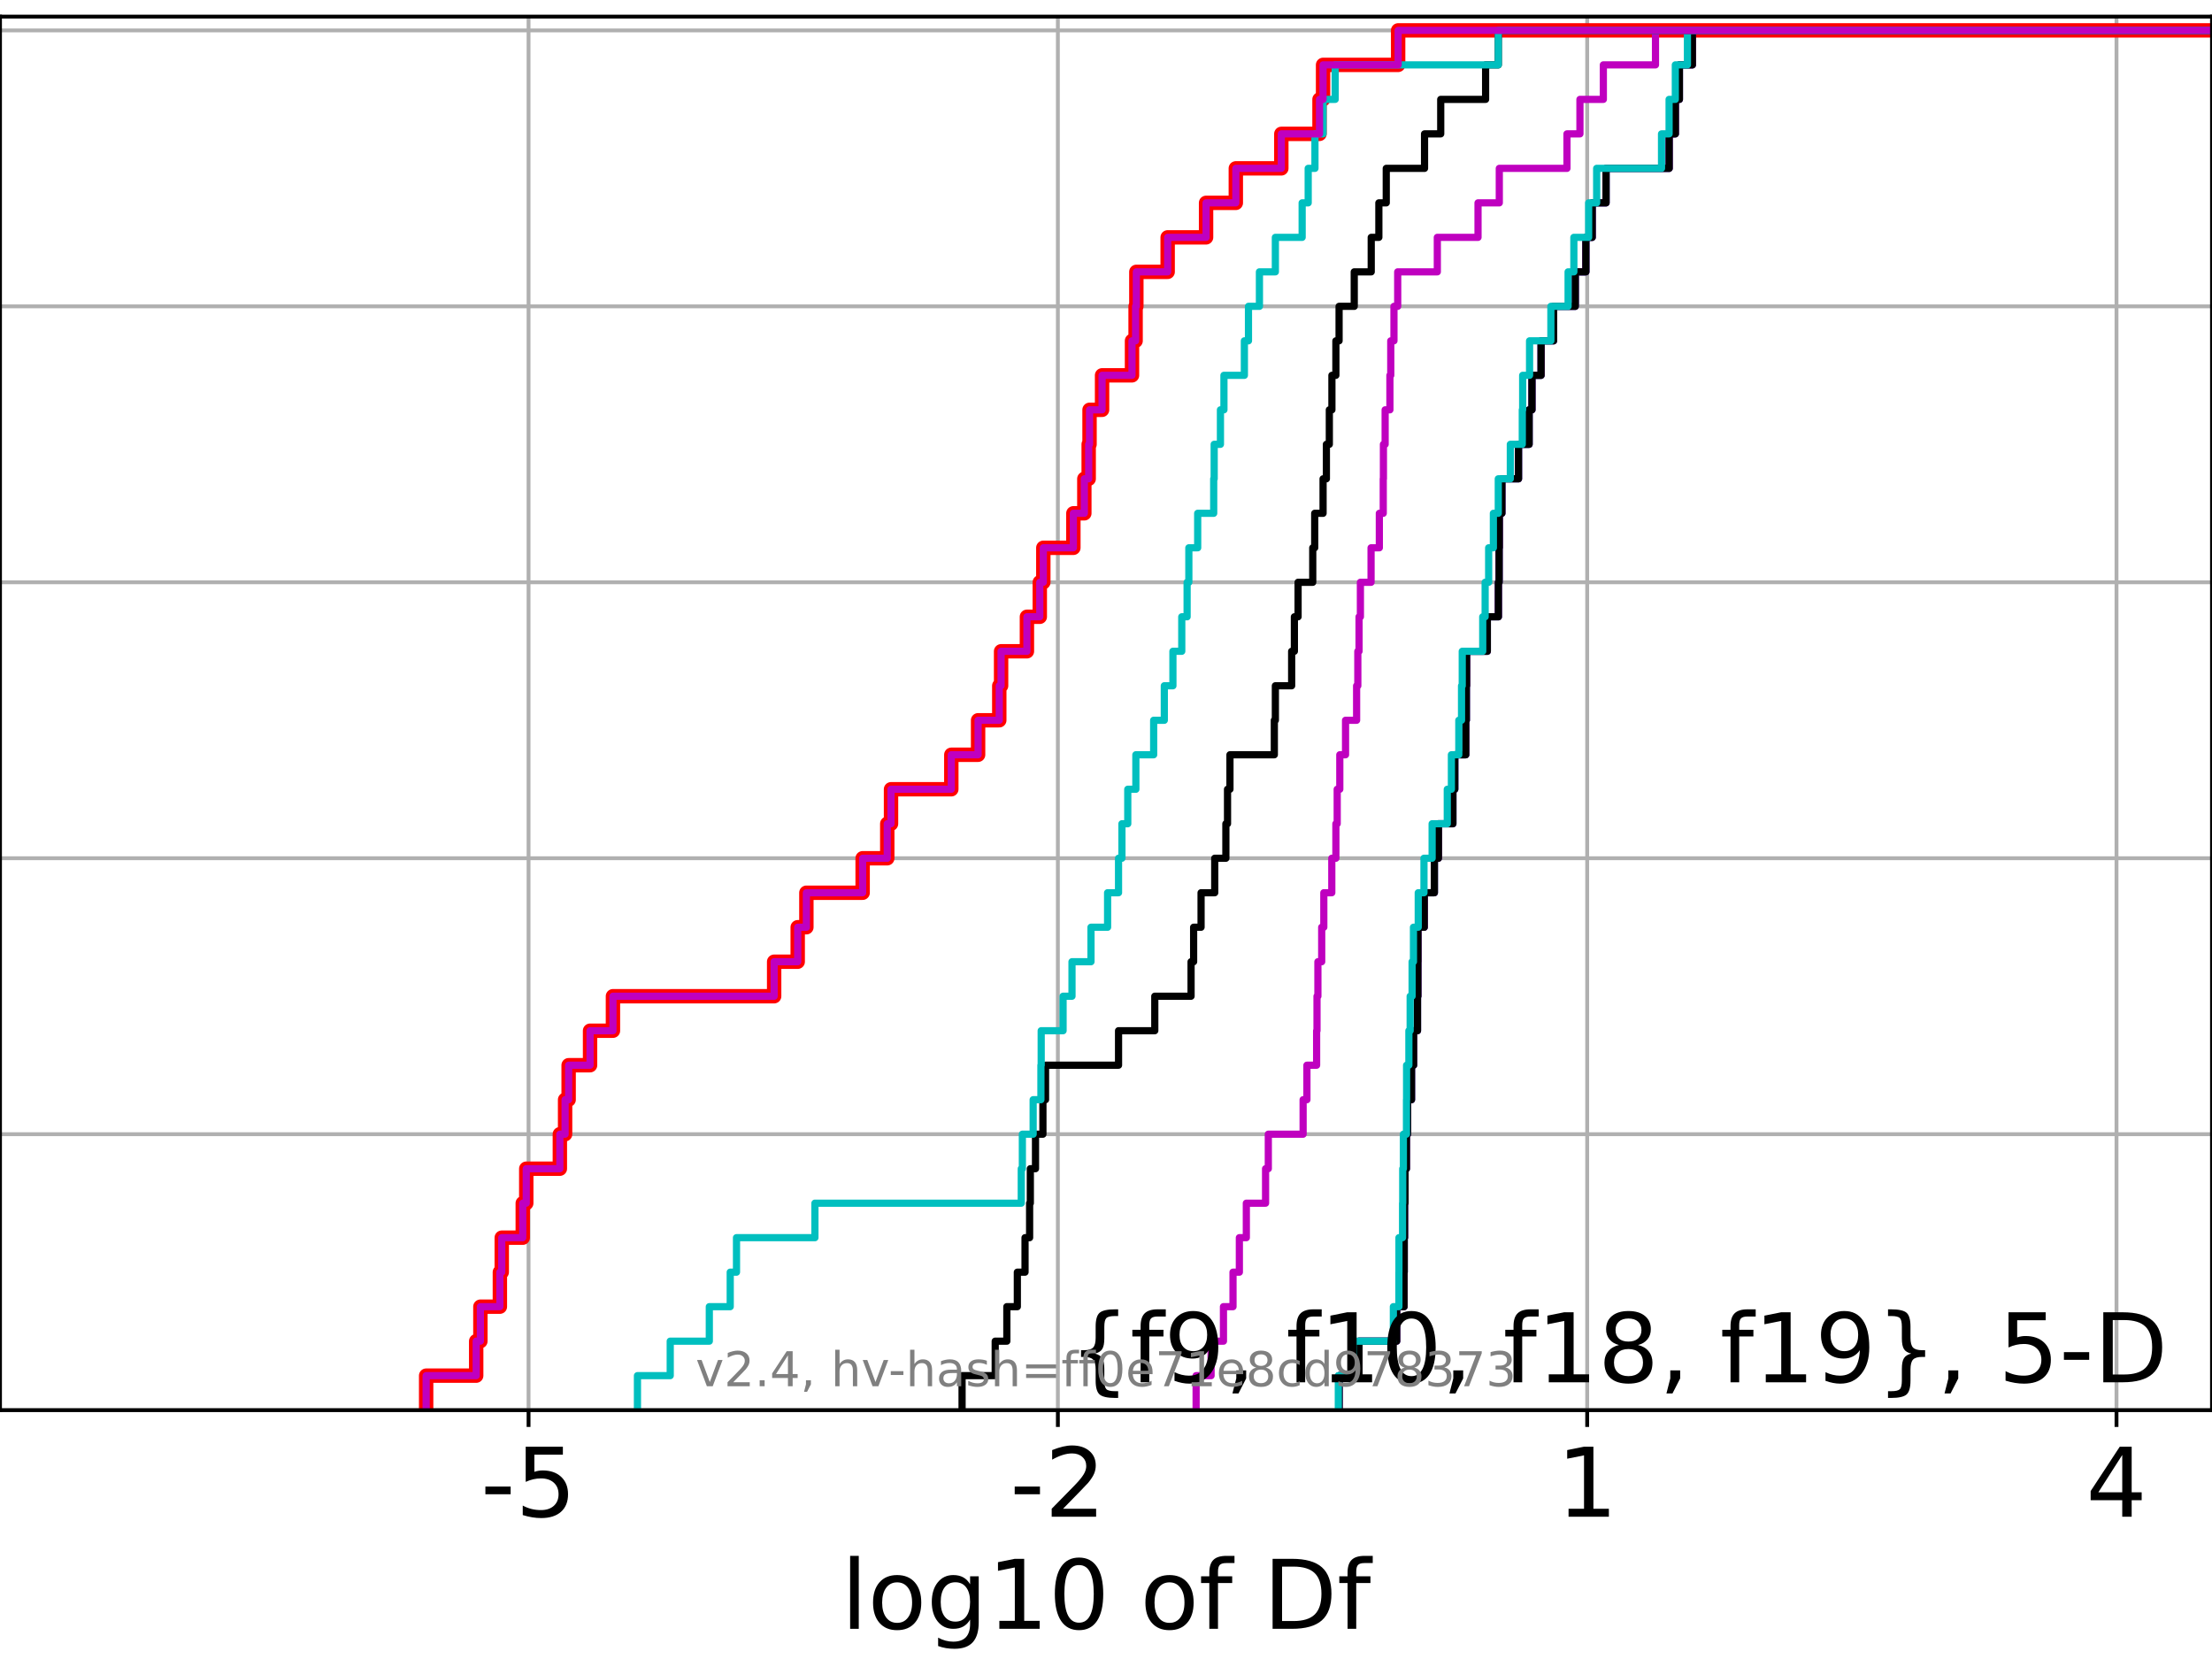 <?xml version="1.0" encoding="utf-8" standalone="no"?>
<!DOCTYPE svg PUBLIC "-//W3C//DTD SVG 1.1//EN"
  "http://www.w3.org/Graphics/SVG/1.1/DTD/svg11.dtd">
<!-- Created with matplotlib (https://matplotlib.org/) -->
<svg height="345.6pt" version="1.1" viewBox="0 0 460.8 345.6" width="460.8pt" xmlns="http://www.w3.org/2000/svg" xmlns:xlink="http://www.w3.org/1999/xlink">
 <defs>
  <style type="text/css">*{stroke-linecap:butt;stroke-linejoin:round;}</style>
 </defs>
 <g id="figure_1">
  <g id="patch_1">
   <path d="M 0 345.6 
L 460.8 345.6 
L 460.8 0 
L 0 0 
z
" style="fill:#ffffff;"/>
  </g>
  <g id="axes_1">
   <g id="patch_2">
    <path d="M 0 293.76 
L 460.8 293.76 
L 460.8 3.456 
L 0 3.456 
z
" style="fill:#ffffff;"/>
   </g>
   <g id="matplotlib.axis_1">
    <g id="xtick_1">
     <g id="line2d_1">
      <path clip-path="url(#p6719c7f903)" d="M 110.108 293.76 
L 110.108 3.456 
" style="fill:none;stroke:#b0b0b0;stroke-linecap:square;stroke-width:0.8;"/>
     </g>
     <g id="line2d_2">
      <defs>
       <path d="M 0 0 
L 0 3.5 
" id="m35ee114871" style="stroke:#000000;stroke-width:0.8;"/>
      </defs>
      <g>
       <use style="stroke:#000000;stroke-width:0.8;" x="110.108" xlink:href="#m35ee114871" y="293.76"/>
      </g>
     </g>
     <g id="text_1">
      <!-- -5 -->
      <g transform="translate(100.137 315.957)scale(0.2 -0.2)">
       <defs>
        <path d="M 4.891 31.391 
L 31.203 31.391 
L 31.203 23.391 
L 4.891 23.391 
z
" id="DejaVuSans-45"/>
        <path d="M 10.797 72.906 
L 49.516 72.906 
L 49.516 64.594 
L 19.828 64.594 
L 19.828 46.734 
Q 21.969 47.469 24.109 47.828 
Q 26.266 48.188 28.422 48.188 
Q 40.625 48.188 47.75 41.5 
Q 54.891 34.812 54.891 23.391 
Q 54.891 11.625 47.562 5.094 
Q 40.234 -1.422 26.906 -1.422 
Q 22.312 -1.422 17.547 -0.641 
Q 12.797 0.141 7.719 1.703 
L 7.719 11.625 
Q 12.109 9.234 16.797 8.062 
Q 21.484 6.891 26.703 6.891 
Q 35.156 6.891 40.078 11.328 
Q 45.016 15.766 45.016 23.391 
Q 45.016 31 40.078 35.438 
Q 35.156 39.891 26.703 39.891 
Q 22.75 39.891 18.812 39.016 
Q 14.891 38.141 10.797 36.281 
z
" id="DejaVuSans-53"/>
       </defs>
       <use xlink:href="#DejaVuSans-45"/>
       <use x="36.084" xlink:href="#DejaVuSans-53"/>
      </g>
     </g>
    </g>
    <g id="xtick_2">
     <g id="line2d_3">
      <path clip-path="url(#p6719c7f903)" d="M 220.374 293.76 
L 220.374 3.456 
" style="fill:none;stroke:#b0b0b0;stroke-linecap:square;stroke-width:0.8;"/>
     </g>
     <g id="line2d_4">
      <g>
       <use style="stroke:#000000;stroke-width:0.8;" x="220.374" xlink:href="#m35ee114871" y="293.76"/>
      </g>
     </g>
     <g id="text_2">
      <!-- -2 -->
      <g transform="translate(210.404 315.957)scale(0.2 -0.2)">
       <defs>
        <path d="M 19.188 8.297 
L 53.609 8.297 
L 53.609 0 
L 7.328 0 
L 7.328 8.297 
Q 12.938 14.109 22.625 23.891 
Q 32.328 33.688 34.812 36.531 
Q 39.547 41.844 41.422 45.531 
Q 43.312 49.219 43.312 52.781 
Q 43.312 58.594 39.234 62.25 
Q 35.156 65.922 28.609 65.922 
Q 23.969 65.922 18.812 64.312 
Q 13.672 62.703 7.812 59.422 
L 7.812 69.391 
Q 13.766 71.781 18.938 73 
Q 24.125 74.219 28.422 74.219 
Q 39.75 74.219 46.484 68.547 
Q 53.219 62.891 53.219 53.422 
Q 53.219 48.922 51.531 44.891 
Q 49.859 40.875 45.406 35.406 
Q 44.188 33.984 37.641 27.219 
Q 31.109 20.453 19.188 8.297 
z
" id="DejaVuSans-50"/>
       </defs>
       <use xlink:href="#DejaVuSans-45"/>
       <use x="36.084" xlink:href="#DejaVuSans-50"/>
      </g>
     </g>
    </g>
    <g id="xtick_3">
     <g id="line2d_5">
      <path clip-path="url(#p6719c7f903)" d="M 330.64 293.76 
L 330.64 3.456 
" style="fill:none;stroke:#b0b0b0;stroke-linecap:square;stroke-width:0.8;"/>
     </g>
     <g id="line2d_6">
      <g>
       <use style="stroke:#000000;stroke-width:0.8;" x="330.64" xlink:href="#m35ee114871" y="293.76"/>
      </g>
     </g>
     <g id="text_3">
      <!-- 1 -->
      <g transform="translate(324.278 315.957)scale(0.2 -0.2)">
       <defs>
        <path d="M 12.406 8.297 
L 28.516 8.297 
L 28.516 63.922 
L 10.984 60.406 
L 10.984 69.391 
L 28.422 72.906 
L 38.281 72.906 
L 38.281 8.297 
L 54.391 8.297 
L 54.391 0 
L 12.406 0 
z
" id="DejaVuSans-49"/>
       </defs>
       <use xlink:href="#DejaVuSans-49"/>
      </g>
     </g>
    </g>
    <g id="xtick_4">
     <g id="line2d_7">
      <path clip-path="url(#p6719c7f903)" d="M 440.907 293.76 
L 440.907 3.456 
" style="fill:none;stroke:#b0b0b0;stroke-linecap:square;stroke-width:0.8;"/>
     </g>
     <g id="line2d_8">
      <g>
       <use style="stroke:#000000;stroke-width:0.8;" x="440.907" xlink:href="#m35ee114871" y="293.76"/>
      </g>
     </g>
     <g id="text_4">
      <!-- 4 -->
      <g transform="translate(434.544 315.957)scale(0.2 -0.2)">
       <defs>
        <path d="M 37.797 64.312 
L 12.891 25.391 
L 37.797 25.391 
z
M 35.203 72.906 
L 47.609 72.906 
L 47.609 25.391 
L 58.016 25.391 
L 58.016 17.188 
L 47.609 17.188 
L 47.609 0 
L 37.797 0 
L 37.797 17.188 
L 4.891 17.188 
L 4.891 26.703 
z
" id="DejaVuSans-52"/>
       </defs>
       <use xlink:href="#DejaVuSans-52"/>
      </g>
     </g>
    </g>
    <g id="text_5">
     <!-- log10 of Df -->
     <g transform="translate(175.214 339.313)scale(0.2 -0.2)">
      <defs>
       <path d="M 9.422 75.984 
L 18.406 75.984 
L 18.406 0 
L 9.422 0 
z
" id="DejaVuSans-108"/>
       <path d="M 30.609 48.391 
Q 23.391 48.391 19.188 42.75 
Q 14.984 37.109 14.984 27.297 
Q 14.984 17.484 19.156 11.844 
Q 23.344 6.203 30.609 6.203 
Q 37.797 6.203 41.984 11.859 
Q 46.188 17.531 46.188 27.297 
Q 46.188 37.016 41.984 42.703 
Q 37.797 48.391 30.609 48.391 
z
M 30.609 56 
Q 42.328 56 49.016 48.375 
Q 55.719 40.766 55.719 27.297 
Q 55.719 13.875 49.016 6.219 
Q 42.328 -1.422 30.609 -1.422 
Q 18.844 -1.422 12.172 6.219 
Q 5.516 13.875 5.516 27.297 
Q 5.516 40.766 12.172 48.375 
Q 18.844 56 30.609 56 
z
" id="DejaVuSans-111"/>
       <path d="M 45.406 27.984 
Q 45.406 37.75 41.375 43.109 
Q 37.359 48.484 30.078 48.484 
Q 22.859 48.484 18.828 43.109 
Q 14.797 37.75 14.797 27.984 
Q 14.797 18.266 18.828 12.891 
Q 22.859 7.516 30.078 7.516 
Q 37.359 7.516 41.375 12.891 
Q 45.406 18.266 45.406 27.984 
z
M 54.391 6.781 
Q 54.391 -7.172 48.188 -13.984 
Q 42 -20.797 29.203 -20.797 
Q 24.469 -20.797 20.266 -20.094 
Q 16.062 -19.391 12.109 -17.922 
L 12.109 -9.188 
Q 16.062 -11.328 19.922 -12.344 
Q 23.781 -13.375 27.781 -13.375 
Q 36.625 -13.375 41.016 -8.766 
Q 45.406 -4.156 45.406 5.172 
L 45.406 9.625 
Q 42.625 4.781 38.281 2.391 
Q 33.938 0 27.875 0 
Q 17.828 0 11.672 7.656 
Q 5.516 15.328 5.516 27.984 
Q 5.516 40.672 11.672 48.328 
Q 17.828 56 27.875 56 
Q 33.938 56 38.281 53.609 
Q 42.625 51.219 45.406 46.391 
L 45.406 54.688 
L 54.391 54.688 
z
" id="DejaVuSans-103"/>
       <path d="M 31.781 66.406 
Q 24.172 66.406 20.328 58.906 
Q 16.5 51.422 16.5 36.375 
Q 16.5 21.391 20.328 13.891 
Q 24.172 6.391 31.781 6.391 
Q 39.453 6.391 43.281 13.891 
Q 47.125 21.391 47.125 36.375 
Q 47.125 51.422 43.281 58.906 
Q 39.453 66.406 31.781 66.406 
z
M 31.781 74.219 
Q 44.047 74.219 50.516 64.516 
Q 56.984 54.828 56.984 36.375 
Q 56.984 17.969 50.516 8.266 
Q 44.047 -1.422 31.781 -1.422 
Q 19.531 -1.422 13.062 8.266 
Q 6.594 17.969 6.594 36.375 
Q 6.594 54.828 13.062 64.516 
Q 19.531 74.219 31.781 74.219 
z
" id="DejaVuSans-48"/>
       <path id="DejaVuSans-32"/>
       <path d="M 37.109 75.984 
L 37.109 68.5 
L 28.516 68.5 
Q 23.688 68.5 21.797 66.547 
Q 19.922 64.594 19.922 59.516 
L 19.922 54.688 
L 34.719 54.688 
L 34.719 47.703 
L 19.922 47.703 
L 19.922 0 
L 10.891 0 
L 10.891 47.703 
L 2.297 47.703 
L 2.297 54.688 
L 10.891 54.688 
L 10.891 58.5 
Q 10.891 67.625 15.141 71.797 
Q 19.391 75.984 28.609 75.984 
z
" id="DejaVuSans-102"/>
       <path d="M 19.672 64.797 
L 19.672 8.109 
L 31.594 8.109 
Q 46.688 8.109 53.688 14.938 
Q 60.688 21.781 60.688 36.531 
Q 60.688 51.172 53.688 57.984 
Q 46.688 64.797 31.594 64.797 
z
M 9.812 72.906 
L 30.078 72.906 
Q 51.266 72.906 61.172 64.094 
Q 71.094 55.281 71.094 36.531 
Q 71.094 17.672 61.125 8.828 
Q 51.172 0 30.078 0 
L 9.812 0 
z
" id="DejaVuSans-68"/>
      </defs>
      <use xlink:href="#DejaVuSans-108"/>
      <use x="27.783" xlink:href="#DejaVuSans-111"/>
      <use x="88.965" xlink:href="#DejaVuSans-103"/>
      <use x="152.441" xlink:href="#DejaVuSans-49"/>
      <use x="216.064" xlink:href="#DejaVuSans-48"/>
      <use x="279.688" xlink:href="#DejaVuSans-32"/>
      <use x="311.475" xlink:href="#DejaVuSans-111"/>
      <use x="372.656" xlink:href="#DejaVuSans-102"/>
      <use x="407.861" xlink:href="#DejaVuSans-32"/>
      <use x="439.648" xlink:href="#DejaVuSans-68"/>
      <use x="516.65" xlink:href="#DejaVuSans-102"/>
     </g>
    </g>
   </g>
   <g id="matplotlib.axis_2">
    <g id="ytick_1">
     <g id="line2d_9">
      <path clip-path="url(#p6719c7f903)" d="M 0 293.76 
L 460.8 293.76 
" style="fill:none;stroke:#b0b0b0;stroke-linecap:square;stroke-width:0.8;"/>
     </g>
     <g id="line2d_10">
      <defs>
       <path d="M 0 0 
L -3.5 0 
" id="m61e2b3cc08" style="stroke:#000000;stroke-width:0.8;"/>
      </defs>
      <g>
       <use style="stroke:#000000;stroke-width:0.8;" x="0" xlink:href="#m61e2b3cc08" y="293.76"/>
      </g>
     </g>
    </g>
    <g id="ytick_2">
     <g id="line2d_11">
      <path clip-path="url(#p6719c7f903)" d="M 0 236.274 
L 460.8 236.274 
" style="fill:none;stroke:#b0b0b0;stroke-linecap:square;stroke-width:0.8;"/>
     </g>
     <g id="line2d_12">
      <g>
       <use style="stroke:#000000;stroke-width:0.8;" x="0" xlink:href="#m61e2b3cc08" y="236.274"/>
      </g>
     </g>
    </g>
    <g id="ytick_3">
     <g id="line2d_13">
      <path clip-path="url(#p6719c7f903)" d="M 0 178.788 
L 460.8 178.788 
" style="fill:none;stroke:#b0b0b0;stroke-linecap:square;stroke-width:0.8;"/>
     </g>
     <g id="line2d_14">
      <g>
       <use style="stroke:#000000;stroke-width:0.8;" x="0" xlink:href="#m61e2b3cc08" y="178.788"/>
      </g>
     </g>
    </g>
    <g id="ytick_4">
     <g id="line2d_15">
      <path clip-path="url(#p6719c7f903)" d="M 0 121.302 
L 460.8 121.302 
" style="fill:none;stroke:#b0b0b0;stroke-linecap:square;stroke-width:0.8;"/>
     </g>
     <g id="line2d_16">
      <g>
       <use style="stroke:#000000;stroke-width:0.8;" x="0" xlink:href="#m61e2b3cc08" y="121.302"/>
      </g>
     </g>
    </g>
    <g id="ytick_5">
     <g id="line2d_17">
      <path clip-path="url(#p6719c7f903)" d="M 0 63.816 
L 460.8 63.816 
" style="fill:none;stroke:#b0b0b0;stroke-linecap:square;stroke-width:0.8;"/>
     </g>
     <g id="line2d_18">
      <g>
       <use style="stroke:#000000;stroke-width:0.8;" x="0" xlink:href="#m61e2b3cc08" y="63.816"/>
      </g>
     </g>
    </g>
    <g id="ytick_6">
     <g id="line2d_19">
      <path clip-path="url(#p6719c7f903)" d="M 0 6.33 
L 460.8 6.33 
" style="fill:none;stroke:#b0b0b0;stroke-linecap:square;stroke-width:0.8;"/>
     </g>
     <g id="line2d_20">
      <g>
       <use style="stroke:#000000;stroke-width:0.8;" x="0" xlink:href="#m61e2b3cc08" y="6.33"/>
      </g>
     </g>
    </g>
   </g>
   <g id="line2d_21">
    <path clip-path="url(#p6719c7f903)" d="M 88.774 293.76 
L 88.774 286.574 
L 99.198 286.574 
L 99.198 279.389 
L 100.074 279.389 
L 100.074 272.203 
L 104.133 272.203 
L 104.133 265.017 
L 104.523 265.017 
L 104.523 257.831 
L 108.899 257.831 
L 108.899 250.646 
L 109.629 250.646 
L 109.629 243.46 
L 116.628 243.46 
L 116.628 236.274 
L 117.719 236.274 
L 117.719 229.088 
L 118.456 229.088 
L 118.456 221.903 
L 122.92 221.903 
L 122.92 214.717 
L 127.687 214.717 
L 127.687 207.531 
L 161.268 207.531 
L 161.268 200.345 
L 166.176 200.345 
L 166.176 193.16 
L 167.983 193.16 
L 167.983 185.974 
L 179.703 185.974 
L 179.703 178.788 
L 184.833 178.788 
L 184.833 171.602 
L 185.616 171.602 
L 185.616 164.417 
L 198.176 164.417 
L 198.176 157.231 
L 203.756 157.231 
L 203.756 150.045 
L 208.167 150.045 
L 208.167 142.859 
L 208.546 142.859 
L 208.546 135.674 
L 213.926 135.674 
L 213.926 128.488 
L 216.606 128.488 
L 216.606 121.302 
L 217.343 121.302 
L 217.343 114.116 
L 223.604 114.116 
L 223.604 106.931 
L 225.887 106.931 
L 225.887 99.745 
L 226.792 99.745 
L 226.792 92.559 
L 226.971 92.559 
L 226.971 85.373 
L 229.581 85.373 
L 229.581 78.188 
L 235.817 78.188 
L 235.817 71.002 
L 236.566 71.002 
L 236.566 63.816 
L 236.723 63.816 
L 236.723 56.63 
L 243.244 56.63 
L 243.244 49.445 
L 251.247 49.445 
L 251.247 42.259 
L 257.445 42.259 
L 257.445 35.073 
L 266.924 35.073 
L 266.924 27.888 
L 274.878 27.888 
L 274.878 20.702 
L 275.619 20.702 
L 275.619 13.516 
L 291.259 13.516 
L 291.259 6.33 
L 291.259 6.33 
L 291.259 6.33 
L 460.8 6.33 
" style="fill:none;stroke:#ff0000;stroke-linecap:square;stroke-width:3;"/>
   </g>
   <g id="line2d_22">
    <path clip-path="url(#p6719c7f903)" d="M 278.961 293.76 
L 278.961 286.574 
L 283.1 286.574 
L 283.1 279.389 
L 290.954 279.389 
L 290.954 272.203 
L 292.488 272.203 
L 292.488 265.017 
L 292.523 265.017 
L 292.523 257.831 
L 292.587 257.831 
L 292.587 250.646 
L 292.691 250.646 
L 292.691 243.46 
L 292.98 243.46 
L 292.98 236.274 
L 293.222 236.274 
L 293.222 229.088 
L 294.038 229.088 
L 294.038 221.903 
L 294.48 221.903 
L 294.48 214.717 
L 295.289 214.717 
L 295.289 207.531 
L 295.366 207.531 
L 295.366 200.345 
L 295.384 200.345 
L 295.384 193.16 
L 296.697 193.16 
L 296.697 185.974 
L 298.804 185.974 
L 298.804 178.788 
L 299.653 178.788 
L 299.653 171.602 
L 302.662 171.602 
L 302.662 164.417 
L 303.056 164.417 
L 303.056 157.231 
L 305.342 157.231 
L 305.342 150.045 
L 305.462 150.045 
L 305.462 142.859 
L 305.521 142.859 
L 305.521 135.674 
L 309.837 135.674 
L 309.837 128.488 
L 312.141 128.488 
L 312.141 121.302 
L 312.292 121.302 
L 312.292 114.116 
L 312.331 114.116 
L 312.331 106.931 
L 312.868 106.931 
L 312.868 99.745 
L 316.333 99.745 
L 316.333 92.559 
L 318.539 92.559 
L 318.539 85.373 
L 319.134 85.373 
L 319.134 78.188 
L 321.036 78.188 
L 321.036 71.002 
L 323.641 71.002 
L 323.641 63.816 
L 328.156 63.816 
L 328.156 56.63 
L 330.366 56.63 
L 330.366 49.445 
L 331.684 49.445 
L 331.684 42.259 
L 334.568 42.259 
L 334.568 35.073 
L 347.717 35.073 
L 347.717 27.888 
L 349.007 27.888 
L 349.007 20.702 
L 349.847 20.702 
L 349.847 13.516 
L 352.559 13.516 
L 352.559 6.33 
L 352.559 6.33 
L 352.559 6.33 
L 460.8 6.33 
" style="fill:none;stroke:#00bfbf;stroke-linecap:square;stroke-width:1.5;"/>
   </g>
   <g id="line2d_23">
    <path clip-path="url(#p6719c7f903)" d="M 278.961 293.76 
L 278.961 286.574 
L 283.1 286.574 
L 283.1 279.389 
L 290.954 279.389 
L 290.954 272.203 
L 292.488 272.203 
L 292.488 265.017 
L 292.523 265.017 
L 292.523 257.831 
L 292.587 257.831 
L 292.587 250.646 
L 292.691 250.646 
L 292.691 243.46 
L 292.98 243.46 
L 292.98 236.274 
L 293.222 236.274 
L 293.222 229.088 
L 294.038 229.088 
L 294.038 221.903 
L 294.48 221.903 
L 294.48 214.717 
L 295.289 214.717 
L 295.289 207.531 
L 295.366 207.531 
L 295.366 200.345 
L 295.384 200.345 
L 295.384 193.16 
L 296.697 193.16 
L 296.697 185.974 
L 298.804 185.974 
L 298.804 178.788 
L 299.653 178.788 
L 299.653 171.602 
L 302.662 171.602 
L 302.662 164.417 
L 303.056 164.417 
L 303.056 157.231 
L 305.342 157.231 
L 305.342 150.045 
L 305.462 150.045 
L 305.462 142.859 
L 305.521 142.859 
L 305.521 135.674 
L 309.837 135.674 
L 309.837 128.488 
L 312.141 128.488 
L 312.141 121.302 
L 312.292 121.302 
L 312.292 114.116 
L 312.331 114.116 
L 312.331 106.931 
L 312.868 106.931 
L 312.868 99.745 
L 316.333 99.745 
L 316.333 92.559 
L 318.539 92.559 
L 318.539 85.373 
L 319.134 85.373 
L 319.134 78.188 
L 321.036 78.188 
L 321.036 71.002 
L 323.641 71.002 
L 323.641 63.816 
L 328.156 63.816 
L 328.156 56.63 
L 330.366 56.63 
L 330.366 49.445 
L 331.684 49.445 
L 331.684 42.259 
L 334.568 42.259 
L 334.568 35.073 
L 347.717 35.073 
L 347.717 27.888 
L 349.007 27.888 
L 349.007 20.702 
L 349.847 20.702 
L 349.847 13.516 
L 352.559 13.516 
L 352.559 6.33 
L 352.559 6.33 
L 352.559 6.33 
L 460.8 6.33 
" style="fill:none;stroke:#bf00bf;stroke-linecap:square;stroke-width:1.5;"/>
   </g>
   <g id="line2d_24">
    <path clip-path="url(#p6719c7f903)" d="M 278.961 293.76 
L 278.961 286.574 
L 283.1 286.574 
L 283.1 279.389 
L 290.954 279.389 
L 290.954 272.203 
L 292.488 272.203 
L 292.488 265.017 
L 292.523 265.017 
L 292.523 257.831 
L 292.587 257.831 
L 292.587 250.646 
L 292.691 250.646 
L 292.691 243.46 
L 292.98 243.46 
L 292.98 236.274 
L 293.222 236.274 
L 293.222 229.088 
L 294.038 229.088 
L 294.038 221.903 
L 294.48 221.903 
L 294.48 214.717 
L 295.289 214.717 
L 295.289 207.531 
L 295.366 207.531 
L 295.366 200.345 
L 295.384 200.345 
L 295.384 193.16 
L 296.697 193.16 
L 296.697 185.974 
L 298.804 185.974 
L 298.804 178.788 
L 299.653 178.788 
L 299.653 171.602 
L 302.662 171.602 
L 302.662 164.417 
L 303.055 164.417 
L 303.055 157.231 
L 305.342 157.231 
L 305.342 150.045 
L 305.462 150.045 
L 305.462 142.859 
L 305.521 142.859 
L 305.521 135.674 
L 309.837 135.674 
L 309.837 128.488 
L 312.141 128.488 
L 312.141 121.302 
L 312.292 121.302 
L 312.292 114.116 
L 312.331 114.116 
L 312.331 106.931 
L 312.868 106.931 
L 312.868 99.745 
L 316.333 99.745 
L 316.333 92.559 
L 318.539 92.559 
L 318.539 85.373 
L 319.134 85.373 
L 319.134 78.188 
L 321.036 78.188 
L 321.036 71.002 
L 323.641 71.002 
L 323.641 63.816 
L 328.156 63.816 
L 328.156 56.63 
L 330.366 56.63 
L 330.366 49.445 
L 331.684 49.445 
L 331.684 42.259 
L 334.568 42.259 
L 334.568 35.073 
L 347.717 35.073 
L 347.717 27.888 
L 349.007 27.888 
L 349.007 20.702 
L 349.847 20.702 
L 349.847 13.516 
L 352.559 13.516 
L 352.559 6.33 
L 352.559 6.33 
L 352.559 6.33 
L 460.8 6.33 
" style="fill:none;stroke:#000000;stroke-linecap:square;stroke-width:1.5;"/>
   </g>
   <g id="line2d_25">
    <path clip-path="url(#p6719c7f903)" d="M 278.797 293.76 
L 278.797 286.574 
L 281.889 286.574 
L 281.889 279.389 
L 290.265 279.389 
L 290.265 272.203 
L 291.418 272.203 
L 291.418 265.017 
L 291.427 265.017 
L 291.427 257.831 
L 292.176 257.831 
L 292.176 250.646 
L 292.212 250.646 
L 292.212 243.46 
L 292.353 243.46 
L 292.353 236.274 
L 292.996 236.274 
L 292.996 229.088 
L 293.018 229.088 
L 293.018 221.903 
L 293.496 221.903 
L 293.496 214.717 
L 293.763 214.717 
L 293.763 207.531 
L 294.167 207.531 
L 294.167 200.345 
L 294.451 200.345 
L 294.451 193.16 
L 295.447 193.16 
L 295.447 185.974 
L 296.64 185.974 
L 296.64 178.788 
L 298.339 178.788 
L 298.339 171.602 
L 301.495 171.602 
L 301.495 164.417 
L 302.354 164.417 
L 302.354 157.231 
L 303.897 157.231 
L 303.897 150.045 
L 304.464 150.045 
L 304.464 142.859 
L 304.613 142.859 
L 304.613 135.674 
L 308.88 135.674 
L 308.88 128.488 
L 309.383 128.488 
L 309.383 121.302 
L 310.114 121.302 
L 310.114 114.116 
L 311.098 114.116 
L 311.098 106.931 
L 312.119 106.931 
L 312.119 99.745 
L 314.629 99.745 
L 314.629 92.559 
L 317.12 92.559 
L 317.12 85.373 
L 317.2 85.373 
L 317.2 78.188 
L 318.637 78.188 
L 318.637 71.002 
L 323.077 71.002 
L 323.077 63.816 
L 326.664 63.816 
L 326.664 56.63 
L 327.864 56.63 
L 327.864 49.445 
L 330.945 49.445 
L 330.945 42.259 
L 332.614 42.259 
L 332.614 35.073 
L 346.126 35.073 
L 346.126 27.888 
L 347.704 27.888 
L 347.704 20.702 
L 349.001 20.702 
L 349.001 13.516 
L 351.526 13.516 
L 351.526 6.33 
L 351.526 6.33 
L 351.526 6.33 
L 460.8 6.33 
" style="fill:none;stroke:#00bfbf;stroke-linecap:square;stroke-width:1.5;"/>
   </g>
   <g id="line2d_26">
    <path clip-path="url(#p6719c7f903)" d="M 249.173 293.76 
L 249.173 286.574 
L 252.29 286.574 
L 252.29 279.389 
L 254.869 279.389 
L 254.869 272.203 
L 256.859 272.203 
L 256.859 265.017 
L 258.183 265.017 
L 258.183 257.831 
L 259.634 257.831 
L 259.634 250.646 
L 263.642 250.646 
L 263.642 243.46 
L 264.213 243.46 
L 264.213 236.274 
L 271.462 236.274 
L 271.462 229.088 
L 272.255 229.088 
L 272.255 221.903 
L 274.277 221.903 
L 274.277 214.717 
L 274.357 214.717 
L 274.357 207.531 
L 274.543 207.531 
L 274.543 200.345 
L 275.335 200.345 
L 275.335 193.16 
L 275.776 193.16 
L 275.776 185.974 
L 277.438 185.974 
L 277.438 178.788 
L 278.288 178.788 
L 278.288 171.602 
L 278.564 171.602 
L 278.564 164.417 
L 279.106 164.417 
L 279.106 157.231 
L 280.3 157.231 
L 280.3 150.045 
L 282.607 150.045 
L 282.607 142.859 
L 282.859 142.859 
L 282.859 135.674 
L 283.115 135.674 
L 283.115 128.488 
L 283.396 128.488 
L 283.396 121.302 
L 285.618 121.302 
L 285.618 114.116 
L 287.342 114.116 
L 287.342 106.931 
L 288.157 106.931 
L 288.157 99.745 
L 288.193 99.745 
L 288.193 92.559 
L 288.551 92.559 
L 288.551 85.373 
L 289.543 85.373 
L 289.543 78.188 
L 289.721 78.188 
L 289.721 71.002 
L 290.389 71.002 
L 290.389 63.816 
L 291.167 63.816 
L 291.167 56.63 
L 299.42 56.63 
L 299.42 49.445 
L 307.9 49.445 
L 307.9 42.259 
L 312.332 42.259 
L 312.332 35.073 
L 326.426 35.073 
L 326.426 27.888 
L 329.131 27.888 
L 329.131 20.702 
L 334.005 20.702 
L 334.005 13.516 
L 344.869 13.516 
L 344.869 6.33 
L 344.869 6.33 
L 344.869 6.33 
L 460.8 6.33 
" style="fill:none;stroke:#bf00bf;stroke-linecap:square;stroke-width:1.5;"/>
   </g>
   <g id="line2d_27">
    <path clip-path="url(#p6719c7f903)" d="M 200.417 293.76 
L 200.417 286.574 
L 207.32 286.574 
L 207.32 279.389 
L 209.743 279.389 
L 209.743 272.203 
L 211.93 272.203 
L 211.93 265.017 
L 213.533 265.017 
L 213.533 257.831 
L 214.487 257.831 
L 214.487 250.646 
L 214.636 250.646 
L 214.636 243.46 
L 215.715 243.46 
L 215.715 236.274 
L 217.259 236.274 
L 217.259 229.088 
L 217.804 229.088 
L 217.804 221.903 
L 233.013 221.903 
L 233.013 214.717 
L 240.563 214.717 
L 240.563 207.531 
L 248.121 207.531 
L 248.121 200.345 
L 248.655 200.345 
L 248.655 193.16 
L 250.205 193.16 
L 250.205 185.974 
L 253.05 185.974 
L 253.05 178.788 
L 255.372 178.788 
L 255.372 171.602 
L 255.716 171.602 
L 255.716 164.417 
L 256.222 164.417 
L 256.222 157.231 
L 265.466 157.231 
L 265.466 150.045 
L 265.682 150.045 
L 265.682 142.859 
L 269.075 142.859 
L 269.075 135.674 
L 269.644 135.674 
L 269.644 128.488 
L 270.414 128.488 
L 270.414 121.302 
L 273.469 121.302 
L 273.469 114.116 
L 273.877 114.116 
L 273.877 106.931 
L 275.621 106.931 
L 275.621 99.745 
L 276.311 99.745 
L 276.311 92.559 
L 276.924 92.559 
L 276.924 85.373 
L 277.462 85.373 
L 277.462 78.188 
L 278.288 78.188 
L 278.288 71.002 
L 278.955 71.002 
L 278.955 63.816 
L 282.114 63.816 
L 282.114 56.63 
L 285.652 56.63 
L 285.652 49.445 
L 287.242 49.445 
L 287.242 42.259 
L 288.783 42.259 
L 288.783 35.073 
L 296.759 35.073 
L 296.759 27.888 
L 300.13 27.888 
L 300.13 20.702 
L 309.48 20.702 
L 309.48 13.516 
L 312.124 13.516 
L 312.124 6.33 
L 312.124 6.33 
L 312.124 6.33 
L 460.8 6.33 
" style="fill:none;stroke:#000000;stroke-linecap:square;stroke-width:1.5;"/>
   </g>
   <g id="line2d_28">
    <path clip-path="url(#p6719c7f903)" d="M 132.793 293.76 
L 132.793 286.574 
L 139.621 286.574 
L 139.621 279.389 
L 147.764 279.389 
L 147.764 272.203 
L 152.119 272.203 
L 152.119 265.017 
L 153.426 265.017 
L 153.426 257.831 
L 169.764 257.831 
L 169.764 250.646 
L 212.75 250.646 
L 212.75 243.46 
L 212.978 243.46 
L 212.978 236.274 
L 215.225 236.274 
L 215.225 229.088 
L 216.841 229.088 
L 216.841 221.903 
L 216.9 221.903 
L 216.9 214.717 
L 221.459 214.717 
L 221.459 207.531 
L 223.317 207.531 
L 223.317 200.345 
L 227.273 200.345 
L 227.273 193.16 
L 230.733 193.16 
L 230.733 185.974 
L 233.01 185.974 
L 233.01 178.788 
L 233.72 178.788 
L 233.72 171.602 
L 234.935 171.602 
L 234.935 164.417 
L 236.621 164.417 
L 236.621 157.231 
L 240.329 157.231 
L 240.329 150.045 
L 242.548 150.045 
L 242.548 142.859 
L 244.341 142.859 
L 244.341 135.674 
L 246.184 135.674 
L 246.184 128.488 
L 247.297 128.488 
L 247.297 121.302 
L 247.658 121.302 
L 247.658 114.116 
L 249.5 114.116 
L 249.5 106.931 
L 252.836 106.931 
L 252.836 99.745 
L 252.936 99.745 
L 252.936 92.559 
L 254.24 92.559 
L 254.24 85.373 
L 254.969 85.373 
L 254.969 78.188 
L 259.227 78.188 
L 259.227 71.002 
L 260.08 71.002 
L 260.08 63.816 
L 262.362 63.816 
L 262.362 56.63 
L 265.682 56.63 
L 265.682 49.445 
L 271.263 49.445 
L 271.263 42.259 
L 272.521 42.259 
L 272.521 35.073 
L 273.928 35.073 
L 273.928 27.888 
L 275.621 27.888 
L 275.621 20.702 
L 278.143 20.702 
L 278.143 13.516 
L 312.124 13.516 
L 312.124 6.33 
L 312.124 6.33 
L 312.124 6.33 
L 460.8 6.33 
" style="fill:none;stroke:#00bfbf;stroke-linecap:square;stroke-width:1.5;"/>
   </g>
   <g id="line2d_29">
    <path clip-path="url(#p6719c7f903)" d="M 88.774 293.76 
L 88.774 286.574 
L 99.198 286.574 
L 99.198 279.389 
L 100.074 279.389 
L 100.074 272.203 
L 104.133 272.203 
L 104.133 265.017 
L 104.523 265.017 
L 104.523 257.831 
L 108.899 257.831 
L 108.899 250.646 
L 109.629 250.646 
L 109.629 243.46 
L 116.628 243.46 
L 116.628 236.274 
L 117.719 236.274 
L 117.719 229.088 
L 118.456 229.088 
L 118.456 221.903 
L 122.92 221.903 
L 122.92 214.717 
L 127.687 214.717 
L 127.687 207.531 
L 161.268 207.531 
L 161.268 200.345 
L 166.176 200.345 
L 166.176 193.16 
L 167.983 193.16 
L 167.983 185.974 
L 179.703 185.974 
L 179.703 178.788 
L 184.833 178.788 
L 184.833 171.602 
L 185.616 171.602 
L 185.616 164.417 
L 198.176 164.417 
L 198.176 157.231 
L 203.756 157.231 
L 203.756 150.045 
L 208.167 150.045 
L 208.167 142.859 
L 208.546 142.859 
L 208.546 135.674 
L 213.926 135.674 
L 213.926 128.488 
L 216.606 128.488 
L 216.606 121.302 
L 217.343 121.302 
L 217.343 114.116 
L 223.604 114.116 
L 223.604 106.931 
L 225.887 106.931 
L 225.887 99.745 
L 226.792 99.745 
L 226.792 92.559 
L 226.971 92.559 
L 226.971 85.373 
L 229.581 85.373 
L 229.581 78.188 
L 235.817 78.188 
L 235.817 71.002 
L 236.566 71.002 
L 236.566 63.816 
L 236.723 63.816 
L 236.723 56.63 
L 243.244 56.63 
L 243.244 49.445 
L 251.247 49.445 
L 251.247 42.259 
L 257.445 42.259 
L 257.445 35.073 
L 266.924 35.073 
L 266.924 27.888 
L 274.878 27.888 
L 274.878 20.702 
L 275.619 20.702 
L 275.619 13.516 
L 291.259 13.516 
L 291.259 6.33 
L 291.259 6.33 
L 291.259 6.33 
L 460.8 6.33 
" style="fill:none;stroke:#bf00bf;stroke-linecap:square;stroke-width:1.5;"/>
   </g>
   <g id="patch_3">
    <path d="M 0 293.76 
L 0 3.456 
" style="fill:none;stroke:#000000;stroke-linecap:square;stroke-linejoin:miter;stroke-width:0.8;"/>
   </g>
   <g id="patch_4">
    <path d="M 460.8 293.76 
L 460.8 3.456 
" style="fill:none;stroke:#000000;stroke-linecap:square;stroke-linejoin:miter;stroke-width:0.8;"/>
   </g>
   <g id="patch_5">
    <path d="M 0 293.76 
L 460.8 293.76 
" style="fill:none;stroke:#000000;stroke-linecap:square;stroke-linejoin:miter;stroke-width:0.8;"/>
   </g>
   <g id="patch_6">
    <path d="M 0 3.456 
L 460.8 3.456 
" style="fill:none;stroke:#000000;stroke-linecap:square;stroke-linejoin:miter;stroke-width:0.8;"/>
   </g>
   <g id="text_6">
    <!-- {f9, f10, f18, f19}, 5-D -->
    <g transform="translate(222.706 287.954)scale(0.2 -0.2)">
     <defs>
      <path d="M 51.125 -9.281 
L 51.125 -16.312 
L 48.094 -16.312 
Q 35.938 -16.312 31.812 -12.688 
Q 27.688 -9.078 27.688 1.703 
L 27.688 13.375 
Q 27.688 20.75 25.047 23.578 
Q 22.406 26.422 15.484 26.422 
L 12.5 26.422 
L 12.5 33.406 
L 15.484 33.406 
Q 22.469 33.406 25.078 36.203 
Q 27.688 39.016 27.688 46.297 
L 27.688 58.016 
Q 27.688 68.797 31.812 72.391 
Q 35.938 75.984 48.094 75.984 
L 51.125 75.984 
L 51.125 69 
L 47.797 69 
Q 40.922 69 38.812 66.844 
Q 36.719 64.703 36.719 57.812 
L 36.719 45.703 
Q 36.719 38.031 34.5 34.562 
Q 32.281 31.109 26.906 29.891 
Q 32.328 28.562 34.516 25.094 
Q 36.719 21.625 36.719 14.016 
L 36.719 1.906 
Q 36.719 -4.984 38.812 -7.125 
Q 40.922 -9.281 47.797 -9.281 
z
" id="DejaVuSans-123"/>
      <path d="M 10.984 1.516 
L 10.984 10.5 
Q 14.703 8.734 18.5 7.812 
Q 22.312 6.891 25.984 6.891 
Q 35.75 6.891 40.891 13.453 
Q 46.047 20.016 46.781 33.406 
Q 43.953 29.203 39.594 26.953 
Q 35.25 24.703 29.984 24.703 
Q 19.047 24.703 12.672 31.312 
Q 6.297 37.938 6.297 49.422 
Q 6.297 60.641 12.938 67.422 
Q 19.578 74.219 30.609 74.219 
Q 43.266 74.219 49.922 64.516 
Q 56.594 54.828 56.594 36.375 
Q 56.594 19.141 48.406 8.859 
Q 40.234 -1.422 26.422 -1.422 
Q 22.703 -1.422 18.891 -0.688 
Q 15.094 0.047 10.984 1.516 
z
M 30.609 32.422 
Q 37.25 32.422 41.125 36.953 
Q 45.016 41.5 45.016 49.422 
Q 45.016 57.281 41.125 61.844 
Q 37.25 66.406 30.609 66.406 
Q 23.969 66.406 20.094 61.844 
Q 16.219 57.281 16.219 49.422 
Q 16.219 41.5 20.094 36.953 
Q 23.969 32.422 30.609 32.422 
z
" id="DejaVuSans-57"/>
      <path d="M 11.719 12.406 
L 22.016 12.406 
L 22.016 4 
L 14.016 -11.625 
L 7.719 -11.625 
L 11.719 4 
z
" id="DejaVuSans-44"/>
      <path d="M 31.781 34.625 
Q 24.75 34.625 20.719 30.859 
Q 16.703 27.094 16.703 20.516 
Q 16.703 13.922 20.719 10.156 
Q 24.75 6.391 31.781 6.391 
Q 38.812 6.391 42.859 10.172 
Q 46.922 13.969 46.922 20.516 
Q 46.922 27.094 42.891 30.859 
Q 38.875 34.625 31.781 34.625 
z
M 21.922 38.812 
Q 15.578 40.375 12.031 44.719 
Q 8.5 49.078 8.5 55.328 
Q 8.5 64.062 14.719 69.141 
Q 20.953 74.219 31.781 74.219 
Q 42.672 74.219 48.875 69.141 
Q 55.078 64.062 55.078 55.328 
Q 55.078 49.078 51.531 44.719 
Q 48 40.375 41.703 38.812 
Q 48.828 37.156 52.797 32.312 
Q 56.781 27.484 56.781 20.516 
Q 56.781 9.906 50.312 4.234 
Q 43.844 -1.422 31.781 -1.422 
Q 19.734 -1.422 13.25 4.234 
Q 6.781 9.906 6.781 20.516 
Q 6.781 27.484 10.781 32.312 
Q 14.797 37.156 21.922 38.812 
z
M 18.312 54.391 
Q 18.312 48.734 21.844 45.562 
Q 25.391 42.391 31.781 42.391 
Q 38.141 42.391 41.719 45.562 
Q 45.312 48.734 45.312 54.391 
Q 45.312 60.062 41.719 63.234 
Q 38.141 66.406 31.781 66.406 
Q 25.391 66.406 21.844 63.234 
Q 18.312 60.062 18.312 54.391 
z
" id="DejaVuSans-56"/>
      <path d="M 12.5 -9.281 
L 15.922 -9.281 
Q 22.75 -9.281 24.828 -7.172 
Q 26.906 -5.078 26.906 1.906 
L 26.906 14.016 
Q 26.906 21.625 29.094 25.094 
Q 31.297 28.562 36.719 29.891 
Q 31.297 31.109 29.094 34.562 
Q 26.906 38.031 26.906 45.703 
L 26.906 57.812 
Q 26.906 64.75 24.828 66.875 
Q 22.75 69 15.922 69 
L 12.5 69 
L 12.5 75.984 
L 15.578 75.984 
Q 27.734 75.984 31.812 72.391 
Q 35.891 68.797 35.891 58.016 
L 35.891 46.297 
Q 35.891 39.016 38.516 36.203 
Q 41.156 33.406 48.094 33.406 
L 51.125 33.406 
L 51.125 26.422 
L 48.094 26.422 
Q 41.156 26.422 38.516 23.578 
Q 35.891 20.75 35.891 13.375 
L 35.891 1.703 
Q 35.891 -9.078 31.812 -12.688 
Q 27.734 -16.312 15.578 -16.312 
L 12.5 -16.312 
z
" id="DejaVuSans-125"/>
     </defs>
     <use xlink:href="#DejaVuSans-123"/>
     <use x="63.623" xlink:href="#DejaVuSans-102"/>
     <use x="98.828" xlink:href="#DejaVuSans-57"/>
     <use x="162.451" xlink:href="#DejaVuSans-44"/>
     <use x="194.238" xlink:href="#DejaVuSans-32"/>
     <use x="226.025" xlink:href="#DejaVuSans-102"/>
     <use x="261.23" xlink:href="#DejaVuSans-49"/>
     <use x="324.854" xlink:href="#DejaVuSans-48"/>
     <use x="388.477" xlink:href="#DejaVuSans-44"/>
     <use x="420.264" xlink:href="#DejaVuSans-32"/>
     <use x="452.051" xlink:href="#DejaVuSans-102"/>
     <use x="487.256" xlink:href="#DejaVuSans-49"/>
     <use x="550.879" xlink:href="#DejaVuSans-56"/>
     <use x="614.502" xlink:href="#DejaVuSans-44"/>
     <use x="646.289" xlink:href="#DejaVuSans-32"/>
     <use x="678.076" xlink:href="#DejaVuSans-102"/>
     <use x="713.281" xlink:href="#DejaVuSans-49"/>
     <use x="776.904" xlink:href="#DejaVuSans-57"/>
     <use x="840.527" xlink:href="#DejaVuSans-125"/>
     <use x="904.15" xlink:href="#DejaVuSans-44"/>
     <use x="935.938" xlink:href="#DejaVuSans-32"/>
     <use x="967.725" xlink:href="#DejaVuSans-53"/>
     <use x="1031.348" xlink:href="#DejaVuSans-45"/>
     <use x="1067.432" xlink:href="#DejaVuSans-68"/>
    </g>
   </g>
   <g id="text_7">
    <!-- v2.4, hv-hash=ff0e71e8cd978373 -->
    <g style="fill:#808080;" transform="translate(144.905 288.777)scale(0.1 -0.1)">
     <defs>
      <path d="M 2.984 54.688 
L 12.5 54.688 
L 29.594 8.797 
L 46.688 54.688 
L 56.203 54.688 
L 35.688 0 
L 23.484 0 
z
" id="DejaVuSans-118"/>
      <path d="M 10.688 12.406 
L 21 12.406 
L 21 0 
L 10.688 0 
z
" id="DejaVuSans-46"/>
      <path d="M 54.891 33.016 
L 54.891 0 
L 45.906 0 
L 45.906 32.719 
Q 45.906 40.484 42.875 44.328 
Q 39.844 48.188 33.797 48.188 
Q 26.516 48.188 22.312 43.547 
Q 18.109 38.922 18.109 30.906 
L 18.109 0 
L 9.078 0 
L 9.078 75.984 
L 18.109 75.984 
L 18.109 46.188 
Q 21.344 51.125 25.703 53.562 
Q 30.078 56 35.797 56 
Q 45.219 56 50.047 50.172 
Q 54.891 44.344 54.891 33.016 
z
" id="DejaVuSans-104"/>
      <path d="M 34.281 27.484 
Q 23.391 27.484 19.188 25 
Q 14.984 22.516 14.984 16.5 
Q 14.984 11.719 18.141 8.906 
Q 21.297 6.109 26.703 6.109 
Q 34.188 6.109 38.703 11.406 
Q 43.219 16.703 43.219 25.484 
L 43.219 27.484 
z
M 52.203 31.203 
L 52.203 0 
L 43.219 0 
L 43.219 8.297 
Q 40.141 3.328 35.547 0.953 
Q 30.953 -1.422 24.312 -1.422 
Q 15.922 -1.422 10.953 3.297 
Q 6 8.016 6 15.922 
Q 6 25.141 12.172 29.828 
Q 18.359 34.516 30.609 34.516 
L 43.219 34.516 
L 43.219 35.406 
Q 43.219 41.609 39.141 45 
Q 35.062 48.391 27.688 48.391 
Q 23 48.391 18.547 47.266 
Q 14.109 46.141 10.016 43.891 
L 10.016 52.203 
Q 14.938 54.109 19.578 55.047 
Q 24.219 56 28.609 56 
Q 40.484 56 46.344 49.844 
Q 52.203 43.703 52.203 31.203 
z
" id="DejaVuSans-97"/>
      <path d="M 44.281 53.078 
L 44.281 44.578 
Q 40.484 46.531 36.375 47.5 
Q 32.281 48.484 27.875 48.484 
Q 21.188 48.484 17.844 46.438 
Q 14.5 44.391 14.5 40.281 
Q 14.5 37.156 16.891 35.375 
Q 19.281 33.594 26.516 31.984 
L 29.594 31.297 
Q 39.156 29.25 43.188 25.516 
Q 47.219 21.781 47.219 15.094 
Q 47.219 7.469 41.188 3.016 
Q 35.156 -1.422 24.609 -1.422 
Q 20.219 -1.422 15.453 -0.562 
Q 10.688 0.297 5.422 2 
L 5.422 11.281 
Q 10.406 8.688 15.234 7.391 
Q 20.062 6.109 24.812 6.109 
Q 31.156 6.109 34.562 8.281 
Q 37.984 10.453 37.984 14.406 
Q 37.984 18.062 35.516 20.016 
Q 33.062 21.969 24.703 23.781 
L 21.578 24.516 
Q 13.234 26.266 9.516 29.906 
Q 5.812 33.547 5.812 39.891 
Q 5.812 47.609 11.281 51.797 
Q 16.75 56 26.812 56 
Q 31.781 56 36.172 55.266 
Q 40.578 54.547 44.281 53.078 
z
" id="DejaVuSans-115"/>
      <path d="M 10.594 45.406 
L 73.188 45.406 
L 73.188 37.203 
L 10.594 37.203 
z
M 10.594 25.484 
L 73.188 25.484 
L 73.188 17.188 
L 10.594 17.188 
z
" id="DejaVuSans-61"/>
      <path d="M 56.203 29.594 
L 56.203 25.203 
L 14.891 25.203 
Q 15.484 15.922 20.484 11.062 
Q 25.484 6.203 34.422 6.203 
Q 39.594 6.203 44.453 7.469 
Q 49.312 8.734 54.109 11.281 
L 54.109 2.781 
Q 49.266 0.734 44.188 -0.344 
Q 39.109 -1.422 33.891 -1.422 
Q 20.797 -1.422 13.156 6.188 
Q 5.516 13.812 5.516 26.812 
Q 5.516 40.234 12.766 48.109 
Q 20.016 56 32.328 56 
Q 43.359 56 49.781 48.891 
Q 56.203 41.797 56.203 29.594 
z
M 47.219 32.234 
Q 47.125 39.594 43.094 43.984 
Q 39.062 48.391 32.422 48.391 
Q 24.906 48.391 20.391 44.141 
Q 15.875 39.891 15.188 32.172 
z
" id="DejaVuSans-101"/>
      <path d="M 8.203 72.906 
L 55.078 72.906 
L 55.078 68.703 
L 28.609 0 
L 18.312 0 
L 43.219 64.594 
L 8.203 64.594 
z
" id="DejaVuSans-55"/>
      <path d="M 48.781 52.594 
L 48.781 44.188 
Q 44.969 46.297 41.141 47.344 
Q 37.312 48.391 33.406 48.391 
Q 24.656 48.391 19.812 42.844 
Q 14.984 37.312 14.984 27.297 
Q 14.984 17.281 19.812 11.734 
Q 24.656 6.203 33.406 6.203 
Q 37.312 6.203 41.141 7.25 
Q 44.969 8.297 48.781 10.406 
L 48.781 2.094 
Q 45.016 0.344 40.984 -0.531 
Q 36.969 -1.422 32.422 -1.422 
Q 20.062 -1.422 12.781 6.344 
Q 5.516 14.109 5.516 27.297 
Q 5.516 40.672 12.859 48.328 
Q 20.219 56 33.016 56 
Q 37.156 56 41.109 55.141 
Q 45.062 54.297 48.781 52.594 
z
" id="DejaVuSans-99"/>
      <path d="M 45.406 46.391 
L 45.406 75.984 
L 54.391 75.984 
L 54.391 0 
L 45.406 0 
L 45.406 8.203 
Q 42.578 3.328 38.25 0.953 
Q 33.938 -1.422 27.875 -1.422 
Q 17.969 -1.422 11.734 6.484 
Q 5.516 14.406 5.516 27.297 
Q 5.516 40.188 11.734 48.094 
Q 17.969 56 27.875 56 
Q 33.938 56 38.25 53.625 
Q 42.578 51.266 45.406 46.391 
z
M 14.797 27.297 
Q 14.797 17.391 18.875 11.75 
Q 22.953 6.109 30.078 6.109 
Q 37.203 6.109 41.297 11.75 
Q 45.406 17.391 45.406 27.297 
Q 45.406 37.203 41.297 42.844 
Q 37.203 48.484 30.078 48.484 
Q 22.953 48.484 18.875 42.844 
Q 14.797 37.203 14.797 27.297 
z
" id="DejaVuSans-100"/>
      <path d="M 40.578 39.312 
Q 47.656 37.797 51.625 33 
Q 55.609 28.219 55.609 21.188 
Q 55.609 10.406 48.188 4.484 
Q 40.766 -1.422 27.094 -1.422 
Q 22.516 -1.422 17.656 -0.516 
Q 12.797 0.391 7.625 2.203 
L 7.625 11.719 
Q 11.719 9.328 16.594 8.109 
Q 21.484 6.891 26.812 6.891 
Q 36.078 6.891 40.938 10.547 
Q 45.797 14.203 45.797 21.188 
Q 45.797 27.641 41.281 31.266 
Q 36.766 34.906 28.719 34.906 
L 20.219 34.906 
L 20.219 43.016 
L 29.109 43.016 
Q 36.375 43.016 40.234 45.922 
Q 44.094 48.828 44.094 54.297 
Q 44.094 59.906 40.109 62.906 
Q 36.141 65.922 28.719 65.922 
Q 24.656 65.922 20.016 65.031 
Q 15.375 64.156 9.812 62.312 
L 9.812 71.094 
Q 15.438 72.656 20.344 73.438 
Q 25.25 74.219 29.594 74.219 
Q 40.828 74.219 47.359 69.109 
Q 53.906 64.016 53.906 55.328 
Q 53.906 49.266 50.438 45.094 
Q 46.969 40.922 40.578 39.312 
z
" id="DejaVuSans-51"/>
     </defs>
     <use xlink:href="#DejaVuSans-118"/>
     <use x="59.18" xlink:href="#DejaVuSans-50"/>
     <use x="122.803" xlink:href="#DejaVuSans-46"/>
     <use x="154.59" xlink:href="#DejaVuSans-52"/>
     <use x="218.213" xlink:href="#DejaVuSans-44"/>
     <use x="250" xlink:href="#DejaVuSans-32"/>
     <use x="281.787" xlink:href="#DejaVuSans-104"/>
     <use x="345.166" xlink:href="#DejaVuSans-118"/>
     <use x="401.721" xlink:href="#DejaVuSans-45"/>
     <use x="437.805" xlink:href="#DejaVuSans-104"/>
     <use x="501.184" xlink:href="#DejaVuSans-97"/>
     <use x="562.463" xlink:href="#DejaVuSans-115"/>
     <use x="614.562" xlink:href="#DejaVuSans-104"/>
     <use x="677.941" xlink:href="#DejaVuSans-61"/>
     <use x="761.73" xlink:href="#DejaVuSans-102"/>
     <use x="796.936" xlink:href="#DejaVuSans-102"/>
     <use x="832.141" xlink:href="#DejaVuSans-48"/>
     <use x="895.764" xlink:href="#DejaVuSans-101"/>
     <use x="957.287" xlink:href="#DejaVuSans-55"/>
     <use x="1020.91" xlink:href="#DejaVuSans-49"/>
     <use x="1084.533" xlink:href="#DejaVuSans-101"/>
     <use x="1146.057" xlink:href="#DejaVuSans-56"/>
     <use x="1209.68" xlink:href="#DejaVuSans-99"/>
     <use x="1264.66" xlink:href="#DejaVuSans-100"/>
     <use x="1328.137" xlink:href="#DejaVuSans-57"/>
     <use x="1391.76" xlink:href="#DejaVuSans-55"/>
     <use x="1455.383" xlink:href="#DejaVuSans-56"/>
     <use x="1519.006" xlink:href="#DejaVuSans-51"/>
     <use x="1582.629" xlink:href="#DejaVuSans-55"/>
     <use x="1646.252" xlink:href="#DejaVuSans-51"/>
    </g>
   </g>
  </g>
 </g>
 <defs>
  <clipPath id="p6719c7f903">
   <rect height="290.304" width="460.8" x="0" y="3.456"/>
  </clipPath>
 </defs>
</svg>
